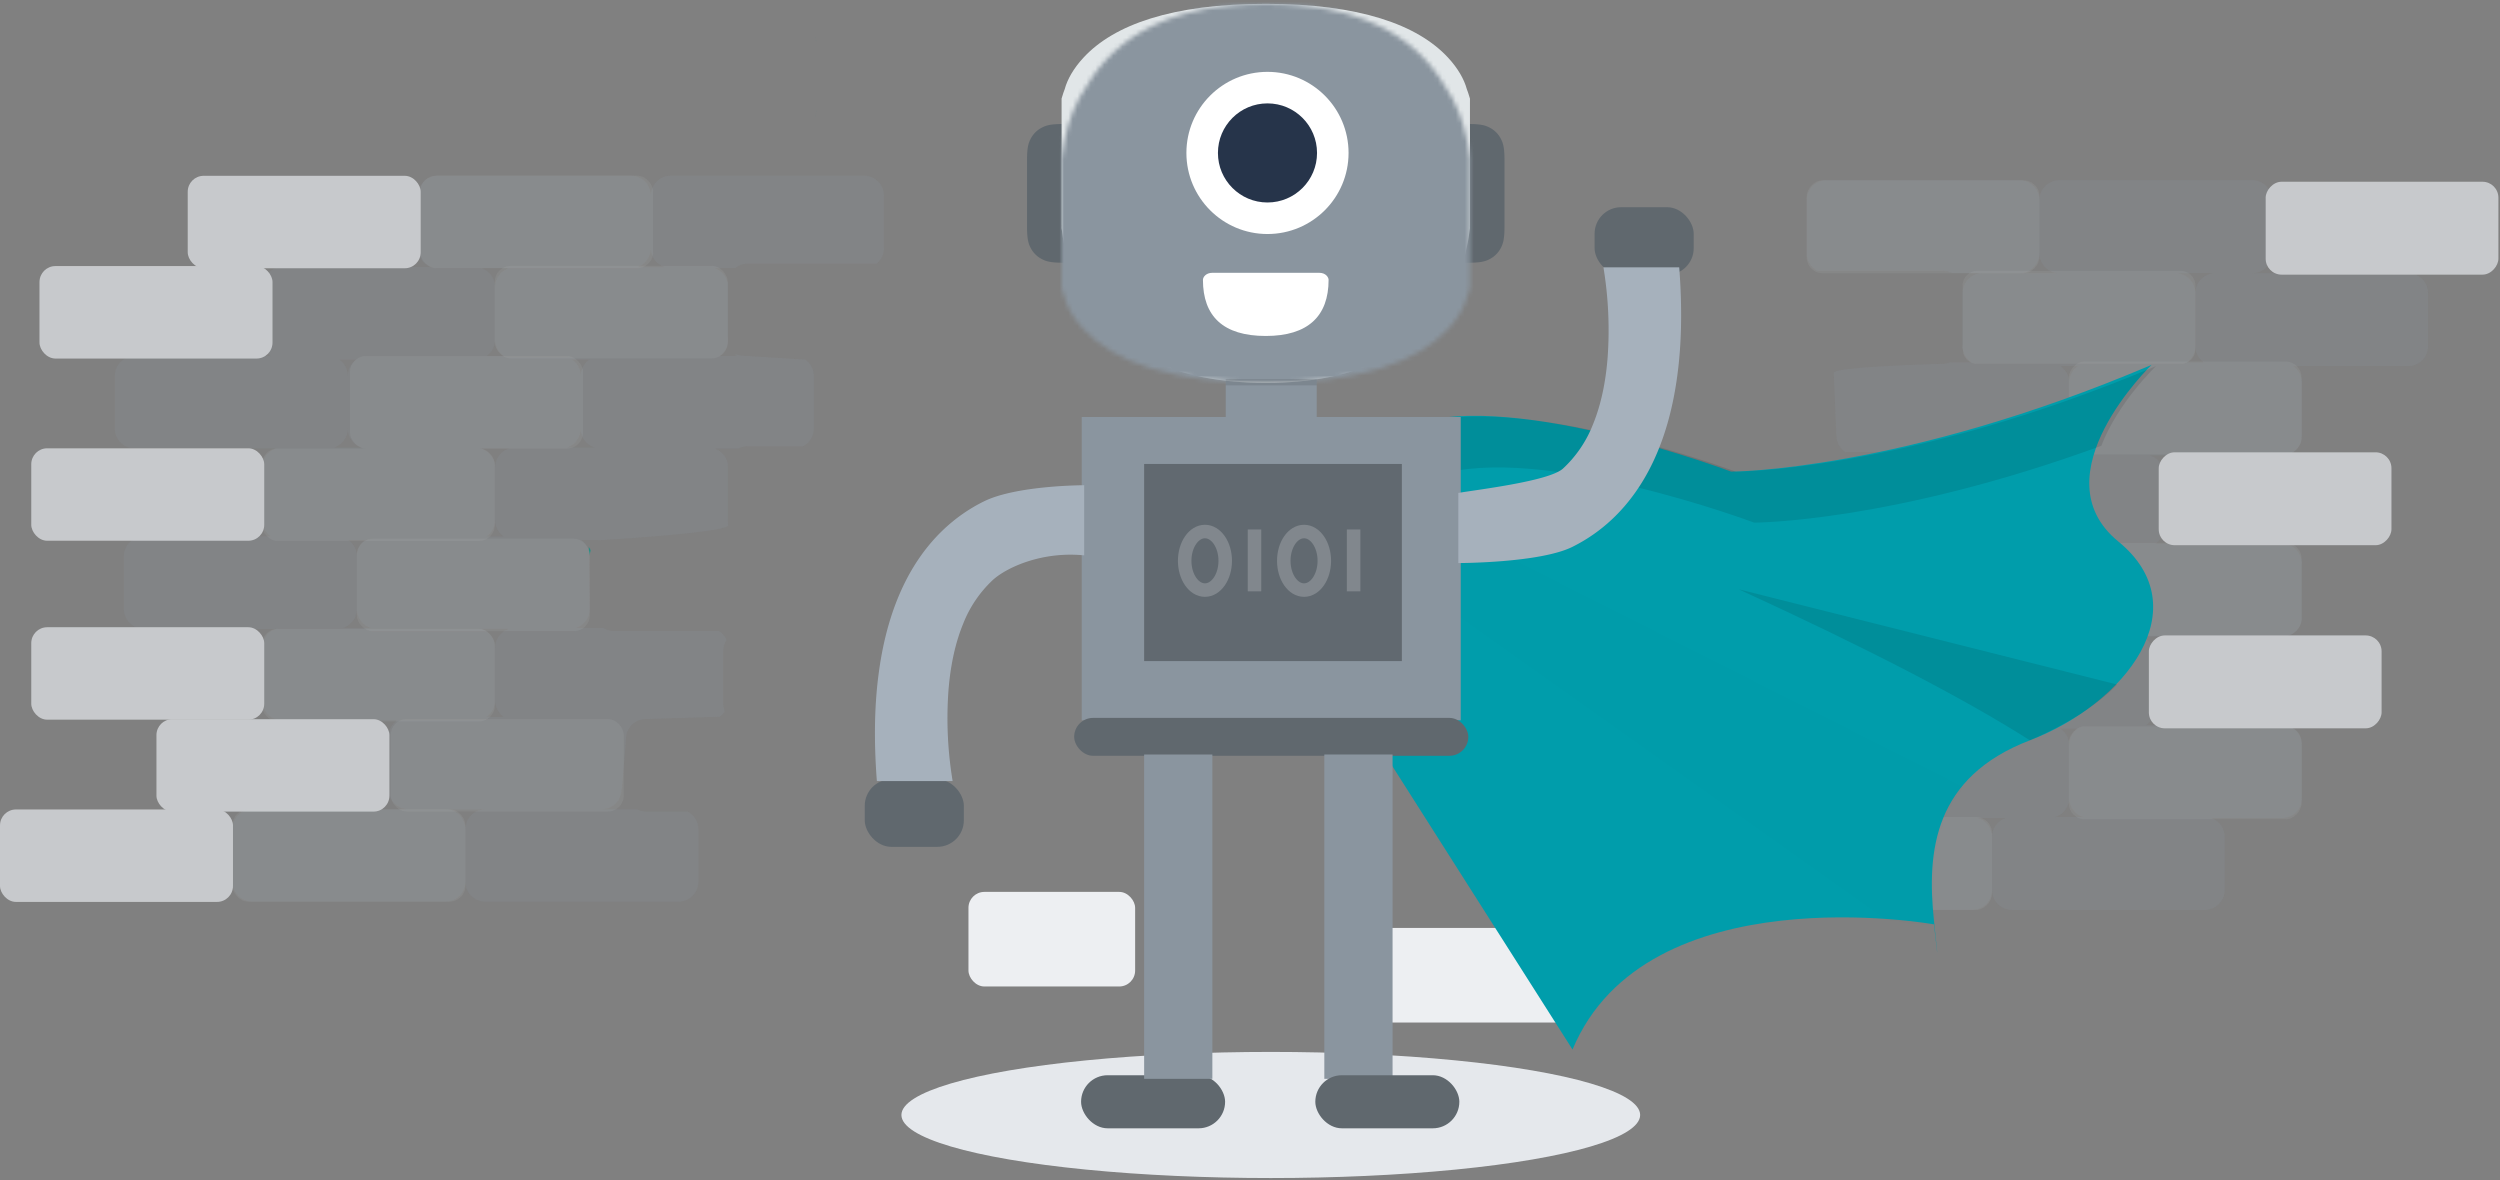 <svg xmlns="http://www.w3.org/2000/svg" xmlns:xlink="http://www.w3.org/1999/xlink" width="555" height="262" viewBox="0 0 555 262">
    <rect x="0" y="0" width="555" height="262" fill="#808080" stroke="none"/>
    <defs>
        <path id="a" d="M8.447 16.47s16.373 4.901 39.3-2.453c22.927-7.355 70.412 10.622 70.412 10.622s37.662 0 93.339-23.697c0 0-25.381 24.514-7.37 39.224 18.012 14.71 1.639 35.954-19.65 44.126-21.288 8.172-22.923 24.514-21.288 40.041 1.635 15.528 0 .818 0 .818s-63.862-11.44-80.239 27.79L1.897 25.46s-4.912-9.804 6.55-8.99z"/>
        <path id="c" d="M8.076 11.2h9.048c2.808 0 3.826.292 4.853.841a5.724 5.724 0 0 1 2.382 2.382c.549 1.027.841 2.045.841 4.853v14.648c0 2.808-.292 3.826-.841 4.853a5.724 5.724 0 0 1-2.382 2.382c-1.027.549-2.045.841-4.853.841H8.076c-2.808 0-3.826-.292-4.853-.841A5.724 5.724 0 0 1 .84 38.777C.292 37.75 0 36.732 0 33.924V19.276c0-2.808.292-3.826.841-4.853a5.724 5.724 0 0 1 2.382-2.382c1.027-.549 2.045-.841 4.853-.841zm80.8 0h9.048c2.808 0 3.826.292 4.853.841a5.724 5.724 0 0 1 2.382 2.382c.549 1.027.841 2.045.841 4.853v14.648c0 2.808-.292 3.826-.841 4.853a5.724 5.724 0 0 1-2.382 2.382c-1.027.549-2.045.841-4.853.841h-9.048c-2.808 0-3.826-.292-4.853-.841a5.724 5.724 0 0 1-2.382-2.382c-.549-1.027-.841-2.045-.841-4.853V19.276c0-2.808.292-3.826.841-4.853a5.724 5.724 0 0 1 2.382-2.382c1.027-.549 2.045-.841 4.853-.841z"/>
        <path id="d" d="M0 62.409c0-.015.01.128 0 .7.128.335.28 1.05.697 2.104.577 2.143 1.94 4.598 4.185 7.013 6.76 7.292 19.646 11.92 40.447 11.92 20.8 0 33.687-4.628 40.447-11.92 2.246-2.415 3.608-4.87 4.185-7.013.417-1.053.569-1.77.697-2.103-.01-.573 0-.716 0-.701V35.06c0 .073-.02-.351 0-.701-.182-1.485-.369-2.816-.697-4.208-.828-4.2-2.367-8.352-4.882-11.92C78.303 6.776 65.73 0 45.329 0S12.355 6.775 5.579 18.232C3.064 21.8 1.525 25.952.697 30.152.37 31.544.182 32.875 0 34.36c.02.318 0 .927 0 .701v27.348z"/>
        <path id="f" d="M0 1.558c0 8.108 4.515 12.466 13.947 12.466 9.428 0 13.948-4.444 13.948-12.466 0-.509-.576-1.558-2.092-1.558H2.093C.661 0 0 .971 0 1.558z"/>
    </defs>
    <g fill="none" fill-rule="evenodd">
        <rect width="52" height="21" x="298" y="206" fill="#EDEFF2" fill-rule="nonzero" rx="3.536" transform="rotate(-180 324 216.5)"/>
        <g fill-rule="nonzero" opacity=".7" transform="translate(0 39)">
            <path fill="#009688" d="M180.65 56.145zM183.038 60.064zM182.052 59.37zM180.701 56.805zM131.034 82.888a1.008 1.008 0 0 1-.188-.224 1.076 1.076 0 0 1-.124-.368 8.904 8.904 0 0 0 0 .911c.134.423.202.863.204 1.307.002-.432.069-.862.196-1.275-.04-.1-.07-.202-.092-.307 0 0 .004-.028.004-.044z"/>
            <path fill="#8A959F" d="M191.778 0h-42.845a4.43 4.43 0 0 0-4.437 4.422A4.43 4.43 0 0 0 140.06 0H97.214a4.43 4.43 0 0 0-4.437 4.422v11.674a4.428 4.428 0 0 0 3.086 4.21H62.648a4.444 4.444 0 0 0-3.138 1.3 4.415 4.415 0 0 0-1.295 3.13V36.41c0 1.45.713 2.806 1.908 3.632H29.925a4.43 4.43 0 0 0-4.436 4.422v11.673a4.43 4.43 0 0 0 4.436 4.423h31.372a4.428 4.428 0 0 0-3.082 4.223v11.673c0 1.449.713 2.806 1.908 3.631H31.937a4.43 4.43 0 0 0-4.436 4.423v11.673a4.43 4.43 0 0 0 4.436 4.422h29.36a4.428 4.428 0 0 0-3.082 4.223v11.673a4.43 4.43 0 0 0 4.437 4.423H88.16a4.414 4.414 0 0 0-1.907 3.631v11.674a4.43 4.43 0 0 0 4.424 4.426H56.04a4.43 4.43 0 0 0-4.436 4.422v11.674a4.43 4.43 0 0 0 4.436 4.422h42.842a4.43 4.43 0 0 0 4.436-4.422 4.43 4.43 0 0 0 4.437 4.422h42.85a4.43 4.43 0 0 0 4.436-4.422v-11.67a4.42 4.42 0 0 0-2.404-3.923h-9.226a4.42 4.42 0 0 1-2.048-.499h-7.83a4.444 4.444 0 0 0 3.138-1.297 4.415 4.415 0 0 0 1.298-3.13c0 1.926 1.005-11.185 1.005-11.185a4.43 4.43 0 0 1 4.437-4.423l16.331-.5a4.461 4.461 0 0 0 1.174-1.198 4.383 4.383 0 0 1-.352-1.713v-11.678a4.385 4.385 0 0 1 .733-2.433 4.442 4.442 0 0 0-1.683-1.997h-23.248a4.419 4.419 0 0 1-2.405-.711h-6.112a4.428 4.428 0 0 0 3.09-4.215l-.156-11.585c0-.524-.028-.983-.048-1.395a4.431 4.431 0 0 0-1.704-2.325h3.816l-.084.064c2.164-.124 26.879-1.57 28.89-3.196a3.465 3.465 0 0 1-.027-.927 4.42 4.42 0 0 1-.056-.67V64.49c0-.144 0-.288.02-.428a4.435 4.435 0 0 0-3.03-3.495h5.402a4.42 4.42 0 0 1 2.048-.5h12.252a4.417 4.417 0 0 0 2.404-3.923V44.468c0-1.449-.713-2.806-1.908-3.631l-12.736-.8c-2.156 0-3.587-.798-2.449 0h-3.815a4.41 4.41 0 0 0 1.908-3.595 4.429 4.429 0 0 1-.08-.799V23.946v-.028a4.435 4.435 0 0 0-3.01-3.396h4.64a4.417 4.417 0 0 1 2.806-1.003H194.6a4.39 4.39 0 0 0 1.63-3.423V4.426a4.415 4.415 0 0 0-1.303-3.135A4.444 4.444 0 0 0 191.778 0zM79.12 40.837a4.414 4.414 0 0 0-1.907 3.631c0-1.449-.713-2.806-1.908-3.631h3.815zm-1.907 15.308c0 1.926 1.25 3.63 3.09 4.215h-6.18a4.428 4.428 0 0 0 3.085-4.215h.005zm3.915 24.737a4.414 4.414 0 0 0-1.908 3.632c0-1.45-.713-2.806-1.907-3.632h3.815zm-4.998 19.52a4.428 4.428 0 0 0 3.09-4.215c.001 1.925 1.25 3.63 3.09 4.215h-6.18zm54.709-59.565a4.414 4.414 0 0 0-1.908 3.631c0-1.449-.713-2.806-1.907-3.631h3.815zM103.321 145.08a4.43 4.43 0 0 0-4.436-4.422h8.877a4.444 4.444 0 0 0-3.14 1.294 4.415 4.415 0 0 0-1.3 3.128zm4.701-24.948a4.414 4.414 0 0 0 1.908-3.632c0 1.45.713 2.806 1.908 3.632h-3.816zm1.892-15.305a4.428 4.428 0 0 0-3.074-4.223h6.18a4.428 4.428 0 0 0-3.106 4.223zm-1.908-24.737a4.414 4.414 0 0 0 1.908-3.631c0 1.449.713 2.806 1.908 3.631h-3.816zm1.908-15.308c0-1.926-1.25-3.63-3.09-4.215h6.18a4.428 4.428 0 0 0-3.09 4.215zm-1.908-24.737a4.414 4.414 0 0 0 1.908-3.632c0 1.45.713 2.806 1.908 3.632h-3.816zm1.908-15.31c0-1.924-1.25-3.628-3.09-4.214h6.18a4.428 4.428 0 0 0-3.09 4.215zm15.91 35.62a4.428 4.428 0 0 0 3.09-4.215c.001 1.926 1.25 3.63 3.09 4.215h-6.18zm15.582-40.05a4.428 4.428 0 0 0 3.09-4.214c0 1.925 1.25 3.629 3.09 4.214h-6.18z" opacity=".3"/>
            <path fill="#009688" d="M182.108 41.196l.064-.056-.064.056zM181.815 41.48l-.064.072.064-.072zM181.443 41.951l.032-.044-.032.044zM180.85 57.42zM181.314 58.47zM181.05 57.971zM180.773 43.457c0-.056.028-.108.04-.16a1.862 1.862 0 0 0-.04.16zM180.922 42.958c0-.044.032-.088.048-.132l-.048.132zM180.681 43.957c0-.052 0-.104.024-.152l-.024.152z"/>
            <rect width="51.719" height="20.522" x="93.278" y=".004" fill="#E5E8EC" opacity=".1" rx="3.536" transform="rotate(-180 119.138 10.265)"/>
            <rect width="51.719" height="20.522" x="109.846" y="20.027" fill="#E5E8EC" opacity=".1" rx="3.536" transform="rotate(-180 135.705 30.288)"/>
            <rect width="51.719" height="20.522" x="77.708" y="40.046" fill="#E5E8EC" opacity=".1" rx="3.536" transform="rotate(-180 103.568 50.307)"/>
            <rect width="51.719" height="20.522" x="58.127" y="60.568" fill="#E5E8EC" opacity=".1" rx="3.536" transform="rotate(-180 83.986 70.829)"/>
            <rect width="51.719" height="20.522" x="79.215" y="80.591" fill="#E5E8EC" opacity=".1" rx="3.536" transform="rotate(-180 105.075 90.852)"/>
            <rect width="51.719" height="20.522" x="58.127" y="100.613" fill="#E5E8EC" opacity=".1" rx="3.536" transform="rotate(-180 83.986 110.875)"/>
            <rect width="51.719" height="20.522" x="34.73" y="120.656" fill="#E5E8EC" rx="3.536" transform="rotate(-180 60.59 130.917)"/>
            <rect width="51.719" height="20.522" y="140.703" fill="#E5E8EC" rx="3.536" transform="rotate(-180 25.86 150.964)"/>
            <rect width="51.719" height="20.522" x="6.941" y="100.246" fill="#E5E8EC" rx="3.536" transform="rotate(-180 32.8 110.507)"/>
            <rect width="51.719" height="20.522" x="6.941" y="60.524" fill="#E5E8EC" rx="3.536" transform="rotate(-180 32.8 70.785)"/>
            <rect width="51.719" height="20.522" x="8.773" y="20.071" fill="#E5E8EC" rx="3.536" transform="rotate(-180 34.632 30.332)"/>
            <rect width="51.719" height="20.522" x="8.773" y="20.071" fill="#E5E8EC" opacity=".1" rx="3.536" transform="rotate(-180 34.632 30.332)"/>
            <rect width="51.719" height="20.522" x="41.676" y=".028" fill="#E5E8EC" rx="3.536" transform="rotate(-180 67.535 10.29)"/>
            <rect width="51.719" height="20.522" x="86.75" y="120.632" fill="#E5E8EC" opacity=".1" rx="3.536" transform="rotate(-180 112.61 130.893)"/>
            <rect width="51.719" height="20.522" x="51.603" y="140.659" fill="#E5E8EC" opacity=".1" rx="3.536" transform="rotate(-180 77.462 150.92)"/>
        </g>
        <g fill-rule="nonzero" opacity=".7" transform="matrix(1 0 0 -1 375 202)">
            <path fill="#8A959F" d="M159.603 120.724H134.12a4.444 4.444 0 0 0 1.906-3.65v-11.731a4.438 4.438 0 0 0-4.432-4.444h-29.322a4.447 4.447 0 0 0 3.086-4.236V84.928c0-1.456-.712-2.82-1.905-3.65h28.153a4.438 4.438 0 0 0 4.432-4.444V65.1a4.438 4.438 0 0 0-4.432-4.444H100.27a4.447 4.447 0 0 0 3.087-4.236V44.684c0-1.456-.713-2.82-1.906-3.65h30.159a4.438 4.438 0 0 0 4.432-4.444V24.855a4.45 4.45 0 0 0-1.302-3.155 4.426 4.426 0 0 0-3.15-1.297h-15.786a4.447 4.447 0 0 0 3.087-4.236V4.444A4.438 4.438 0 0 0 114.459 0H71.656a4.438 4.438 0 0 0-4.432 4.444 4.45 4.45 0 0 0-1.298-3.142A4.426 4.426 0 0 0 62.792 0H19.986a4.431 4.431 0 0 0-4.004 2.573c.057.286.085.577.084.868v11.743a4.427 4.427 0 0 1-.4 1.867 4.439 4.439 0 0 0 1.541 2.577h10.994c1.023 0 2.014.356 2.803 1.008h4.804a4.447 4.447 0 0 0-3.087 4.235 4.468 4.468 0 0 0-.112-.855v11.78c-.001.373-.05.746-.144 1.108.072.075.136.157.192.244.024-.185.036-.371.036-.558.003.258.029.514.076.767.06.142.093.293.1.446.28.988.893 1.85 1.734 2.437h-3.811l.096-.076c-.353 0-.713-.029-1.065-.033a.983.983 0 0 1-.369-.076 4.417 4.417 0 0 1-1.273.189l-26.267.803a4.444 4.444 0 0 0-1.906 3.65v11.73a4.447 4.447 0 0 0 3.087 4.236l25.086.209c.441 0 .88.066 1.301.196.28.024.558.073.83.145h.063a4.397 4.397 0 0 0-.764-.33h6.173a4.447 4.447 0 0 0-3.087 4.236c0-.258-.023-.516-.068-.77a.987.987 0 0 1-.096.12c.056.283.084.57.084.859v11.731c0 .546.08.402.08-.209 0 1.457.712 2.82 1.906 3.65l15.65.502c.537 0 1.068.1 1.57.293h3.767a4.462 4.462 0 0 0-1.534 1.879c.411.686.629 1.471.629 2.272v11.719c0 .612-.127 1.218-.372 1.779a4.446 4.446 0 0 0 2.454 1.955H52.65a4.395 4.395 0 0 1-2.402.714h-15.53a4.44 4.44 0 0 0-2.03 3.734c0-1.566-.58 13.875-.58 13.875 0 1.385 24.157 2.007 24.157 2.007.614 0 1.22.129 1.782.378.253-.054.51-.075.769-.064h-.024 3.811a4.444 4.444 0 0 0-1.906 3.649c0-.212-.017-.424-.048-.634-.02.048-.044.096-.068.14.076.327.115.66.116.996v11.241a4.438 4.438 0 0 0 4.432 4.444h-6.806a4.394 4.394 0 0 1-2.046.502h-27.8a4.446 4.446 0 0 0-2.403 3.943v11.73a4.45 4.45 0 0 0 1.298 3.143A4.426 4.426 0 0 0 30.507 162h42.815a4.426 4.426 0 0 0 3.134-1.302 4.45 4.45 0 0 0 1.298-3.142 4.45 4.45 0 0 0 1.298 3.142A4.426 4.426 0 0 0 82.186 162h42.802a4.426 4.426 0 0 0 3.134-1.302 4.45 4.45 0 0 0 1.298-3.142v-11.76a4.438 4.438 0 0 0-4.432-4.444h34.611a4.426 4.426 0 0 0 3.134-1.301 4.45 4.45 0 0 0 1.298-3.143v-11.72a4.45 4.45 0 0 0-1.29-3.153 4.426 4.426 0 0 0-3.138-1.31zM53.576 41.034a4.444 4.444 0 0 0-1.906 3.65c0-1.456-.712-2.82-1.905-3.65h3.811zm-4.992 19.62a4.447 4.447 0 0 0 3.086-4.235 4.447 4.447 0 0 0 3.087 4.236h-6.173zm15.55-40.251a4.447 4.447 0 0 0 3.086-4.236 4.447 4.447 0 0 0 3.087 4.236h-6.174zm13.612 125.385a4.45 4.45 0 0 0-1.298-3.143 4.426 4.426 0 0 0-3.134-1.302h8.868a4.426 4.426 0 0 0-3.134 1.306 4.45 4.45 0 0 0-1.294 3.147l-.008-.008zm4.696-25.073a4.444 4.444 0 0 0 1.906-3.649c0 1.456.712 2.82 1.905 3.65h-3.811zm1.906-15.384c-.001-1.93-1.243-3.64-3.075-4.232h6.185a4.447 4.447 0 0 0-3.102 4.244l-.008-.012zm-1.906-24.86a4.444 4.444 0 0 0 1.906-3.649c0 1.456.712 2.82 1.905 3.65h-3.811zm1.906-15.384a4.447 4.447 0 0 0-3.087-4.235h6.197a4.447 4.447 0 0 0-3.102 4.247l-.008-.012zm-1.906-24.86a4.444 4.444 0 0 0 1.906-3.649c0 1.457.712 2.82 1.905 3.65h-3.811zm1.906-15.384a4.447 4.447 0 0 0-3.087-4.235h6.197a4.447 4.447 0 0 0-3.102 4.247l-.008-.012zm29.934 96.675a4.444 4.444 0 0 0-1.905 3.65c0-1.456-.712-2.82-1.906-3.65h3.811zm-6.341 19.83a4.426 4.426 0 0 0 3.134-1.302 4.45 4.45 0 0 0 1.298-3.143 4.45 4.45 0 0 0 1.298 3.143 4.426 4.426 0 0 0 3.134 1.301h-8.864z" opacity=".3"/>
            <rect width="51.666" height="20.624" x="15.554" fill="#E5E8EC" opacity=".1" rx="3.536" transform="rotate(-180 41.387 10.312)"/>
            <rect width="51.666" height="20.624" x="84.28" y="20.122" fill="#E5E8EC" opacity=".1" rx="3.536" transform="rotate(-180 110.113 30.434)"/>
            <rect width="51.666" height="20.624" y="40.24" fill="#E5E8EC" opacity=".1" rx="3.536" transform="rotate(-180 25.833 50.552)"/>
            <rect width="51.666" height="20.624" x="84.28" y="60.864" fill="#E5E8EC" opacity=".1" rx="3.536" transform="rotate(-180 110.113 71.175)"/>
            <rect width="51.666" height="20.624" x="84.28" y="101.107" fill="#E5E8EC" opacity=".1" rx="3.536" transform="rotate(-180 110.113 111.42)"/>
            <path fill="#E5E8EC" d="M109.142 121.23H63.929a3.228 3.228 0 0 0-3.098 2.328c.012.183 0 .366-.037.546a2.297 2.297 0 0 1-.092.31v14.203a3.231 3.231 0 0 0 3.227 3.236h45.213a3.231 3.231 0 0 0 3.227-3.236v-14.152a3.231 3.231 0 0 0-3.227-3.236z" opacity=".1"/>
            <rect width="51.666" height="20.624" x="26.087" y="141.351" fill="#E5E8EC" opacity=".1" rx="3.536" transform="rotate(-180 51.92 151.663)"/>
            <rect width="51.666" height="20.624" x="104.237" y="80.965" fill="#E5E8EC" rx="3.536" transform="rotate(-180 130.07 91.277)"/>
            <rect width="51.666" height="20.624" x="102.047" y="40.312" fill="#E5E8EC" rx="3.536" transform="rotate(-180 127.88 50.624)"/>
            <rect width="51.666" height="20.624" x="127.979" y="141.03" fill="#E5E8EC" rx="3.536" transform="rotate(-180 153.812 151.342)"/>
        </g>
        <rect width="37" height="21" x="215" y="198" fill="#EDEFF2" fill-rule="nonzero" rx="3.536" transform="rotate(-180 233.5 208.5)"/>
        <g transform="translate(266.15 80.058)">
            <mask id="b" fill="#fff">
                <use xlink:href="#a"/>
            </mask>
            <use fill="#009DAB" fill-rule="nonzero" xlink:href="#a"/>
            <path fill="#000" fill-rule="nonzero" d="M-32.848-7.606l199.955 142 12.045-34.904z" mask="url(#b)" opacity=".1"/>
        </g>
        <path fill="#000" fill-rule="nonzero" d="M279.773 107.942s16.366 4.848 39.281-2.425c22.916-7.272 70.371 10.506 70.371 10.506s30.453 0 77.067-17.05c3.686-9.624 12.133-17.695 12.133-17.695-55.663 23.43-93.293 23.43-93.293 23.43s-47.466-17.774-70.378-10.502-39.281 2.425-39.281 2.425c-11.456-.808-6.547 8.89-6.547 8.89l3.37 5.243c.701-1.767 2.66-3.147 7.277-2.822zM470 151.964c-4.471 4.61-10.929 8.74-19.372 12.386-14.5-9.235-36.045-20.41-64.636-33.525L470 151.964z" opacity=".1"/>
        <g>
            <g transform="translate(180)">
                <path fill="#009688" fill-rule="nonzero" d="M1.144 8.94c0 .066 0 .126.03.19l-.03-.19zM1.008 8.305c0 .065.035.135.05.2a2.34 2.34 0 0 0-.05-.2zM1.073 25.61c0 .11-.055.221-.085.326.035-.105.06-.215.085-.325zM1.164 25.085c0 .115-.03.235-.056.35a2.83 2.83 0 0 0 .056-.35zM33.588 134.267zM30.83 130.933zM32.071 131.814zM31.46 131.328zM33.302 133.526zM33.738 134.953zM33.818 135.849zM1.214 24.404c0 .176 0 .35-.025.5.015-.154.025-.324.025-.5z"/>
                <path fill="#8A959F" fill-rule="nonzero" d="M92.116 84.158h20.193v11.784H92.116z"/>
                <use fill="#60686E" transform="translate(48 16.327)" xlink:href="#c"/>
                <g transform="translate(55.671 .854)">
                    <mask id="e" fill="#fff">
                        <use xlink:href="#d"/>
                    </mask>
                    <use fill="#E1E6E8" transform="matrix(1 0 0 -1 0 84.146)" xlink:href="#d"/>
                    <g mask="url(#e)">
                        <g transform="translate(-2.79 -1.402)">
                            <path fill="#8A959F" d="M0 0h96.237v86.951H0z"/>
                            <circle cx="48.5" cy="34.5" r="18" fill="#FFF"/>
                            <circle cx="48.5" cy="34.5" r="11" fill="#26344A"/>
                        </g>
                    </g>
                </g>
                <use fill="#FFF" transform="translate(87.053 60.561)" xlink:href="#f"/>
                <path fill="#8A959F" fill-rule="nonzero" d="M60.147 92.573h84.135v67.331H60.147z"/>
                <ellipse cx="102.115" cy="247.526" fill="#E5E8EC" fill-rule="nonzero" rx="82" ry="14"/>
                <rect width="87.503" height="8.415" x="58.466" y="159.371" fill="#60686E" fill-rule="nonzero" rx="4.208"/>
                <rect width="31.974" height="11.784" x="60" y="238.702" fill="#60686E" fill-rule="nonzero" rx="5.892"/>
                <rect width="22" height="15" x="11.974" y="173" fill="#60686E" fill-rule="nonzero" rx="5.892"/>
                <rect width="22" height="15" x="174" y="46" fill="#60686E" fill-rule="nonzero" rx="5.892"/>
                <path fill="#8A959F" fill-rule="nonzero" d="M74 204.284V239.5h15.144v-72H74v24.35zM114 191.85V239.501h15.149v-72H114z"/>
                <rect width="31.974" height="11.784" x="112" y="238.702" fill="#60686E" fill-rule="nonzero" rx="5.892"/>
                <path fill="#A6B1BC" fill-rule="nonzero" d="M60.687 107.721v15.57c-9.25-.928-17.027 2.585-20.185 5.38a26.472 26.472 0 0 0-6.67 9.782c-1.948 4.716-2.894 9.957-3.279 14.913a85.29 85.29 0 0 0 .931 20.025h-16.82c-.716-9.307-.5-17.286.44-24.145 1.041-7.729 2.963-14.016 5.4-19.133 4.875-10.227 11.81-15.779 17.901-18.792 7.237-3.6 22.282-3.6 22.282-3.6z"/>
                <path fill="#000" fill-rule="nonzero" d="M74 103h57.211v43.763H74z" opacity=".3"/>
                <g stroke="#FFF" stroke-width="3" opacity=".2" transform="translate(83 117)">
                    <ellipse cx="4.5" cy="7.5" rx="4.5" ry="6.5"/>
                    <ellipse cx="26.5" cy="7.5" rx="4.5" ry="6.5"/>
                    <path d="M15.5.54v13.736M37.5.54v13.736"/>
                </g>
                <g fill="#A6B1BC" fill-rule="nonzero">
                    <path d="M143.748 125v-15.569c4.162-.72 20.041-2.582 23.205-5.381a26.472 26.472 0 0 0 6.661-9.767c1.947-4.716 2.893-9.957 3.278-14.913a85.29 85.29 0 0 0-.93-20.024h16.824c.716 9.306.5 17.286-.44 24.144-1.041 7.73-2.963 14.017-5.4 19.133-4.874 10.227-11.81 15.779-17.901 18.793C161.793 125 143.748 125 143.748 125z"/>
                </g>
                <path fill="#000" fill-rule="nonzero" d="M92.116 84.158h20.193v1.397H92.116z" opacity=".1"/>
            </g>
        </g>
    </g>
</svg>
